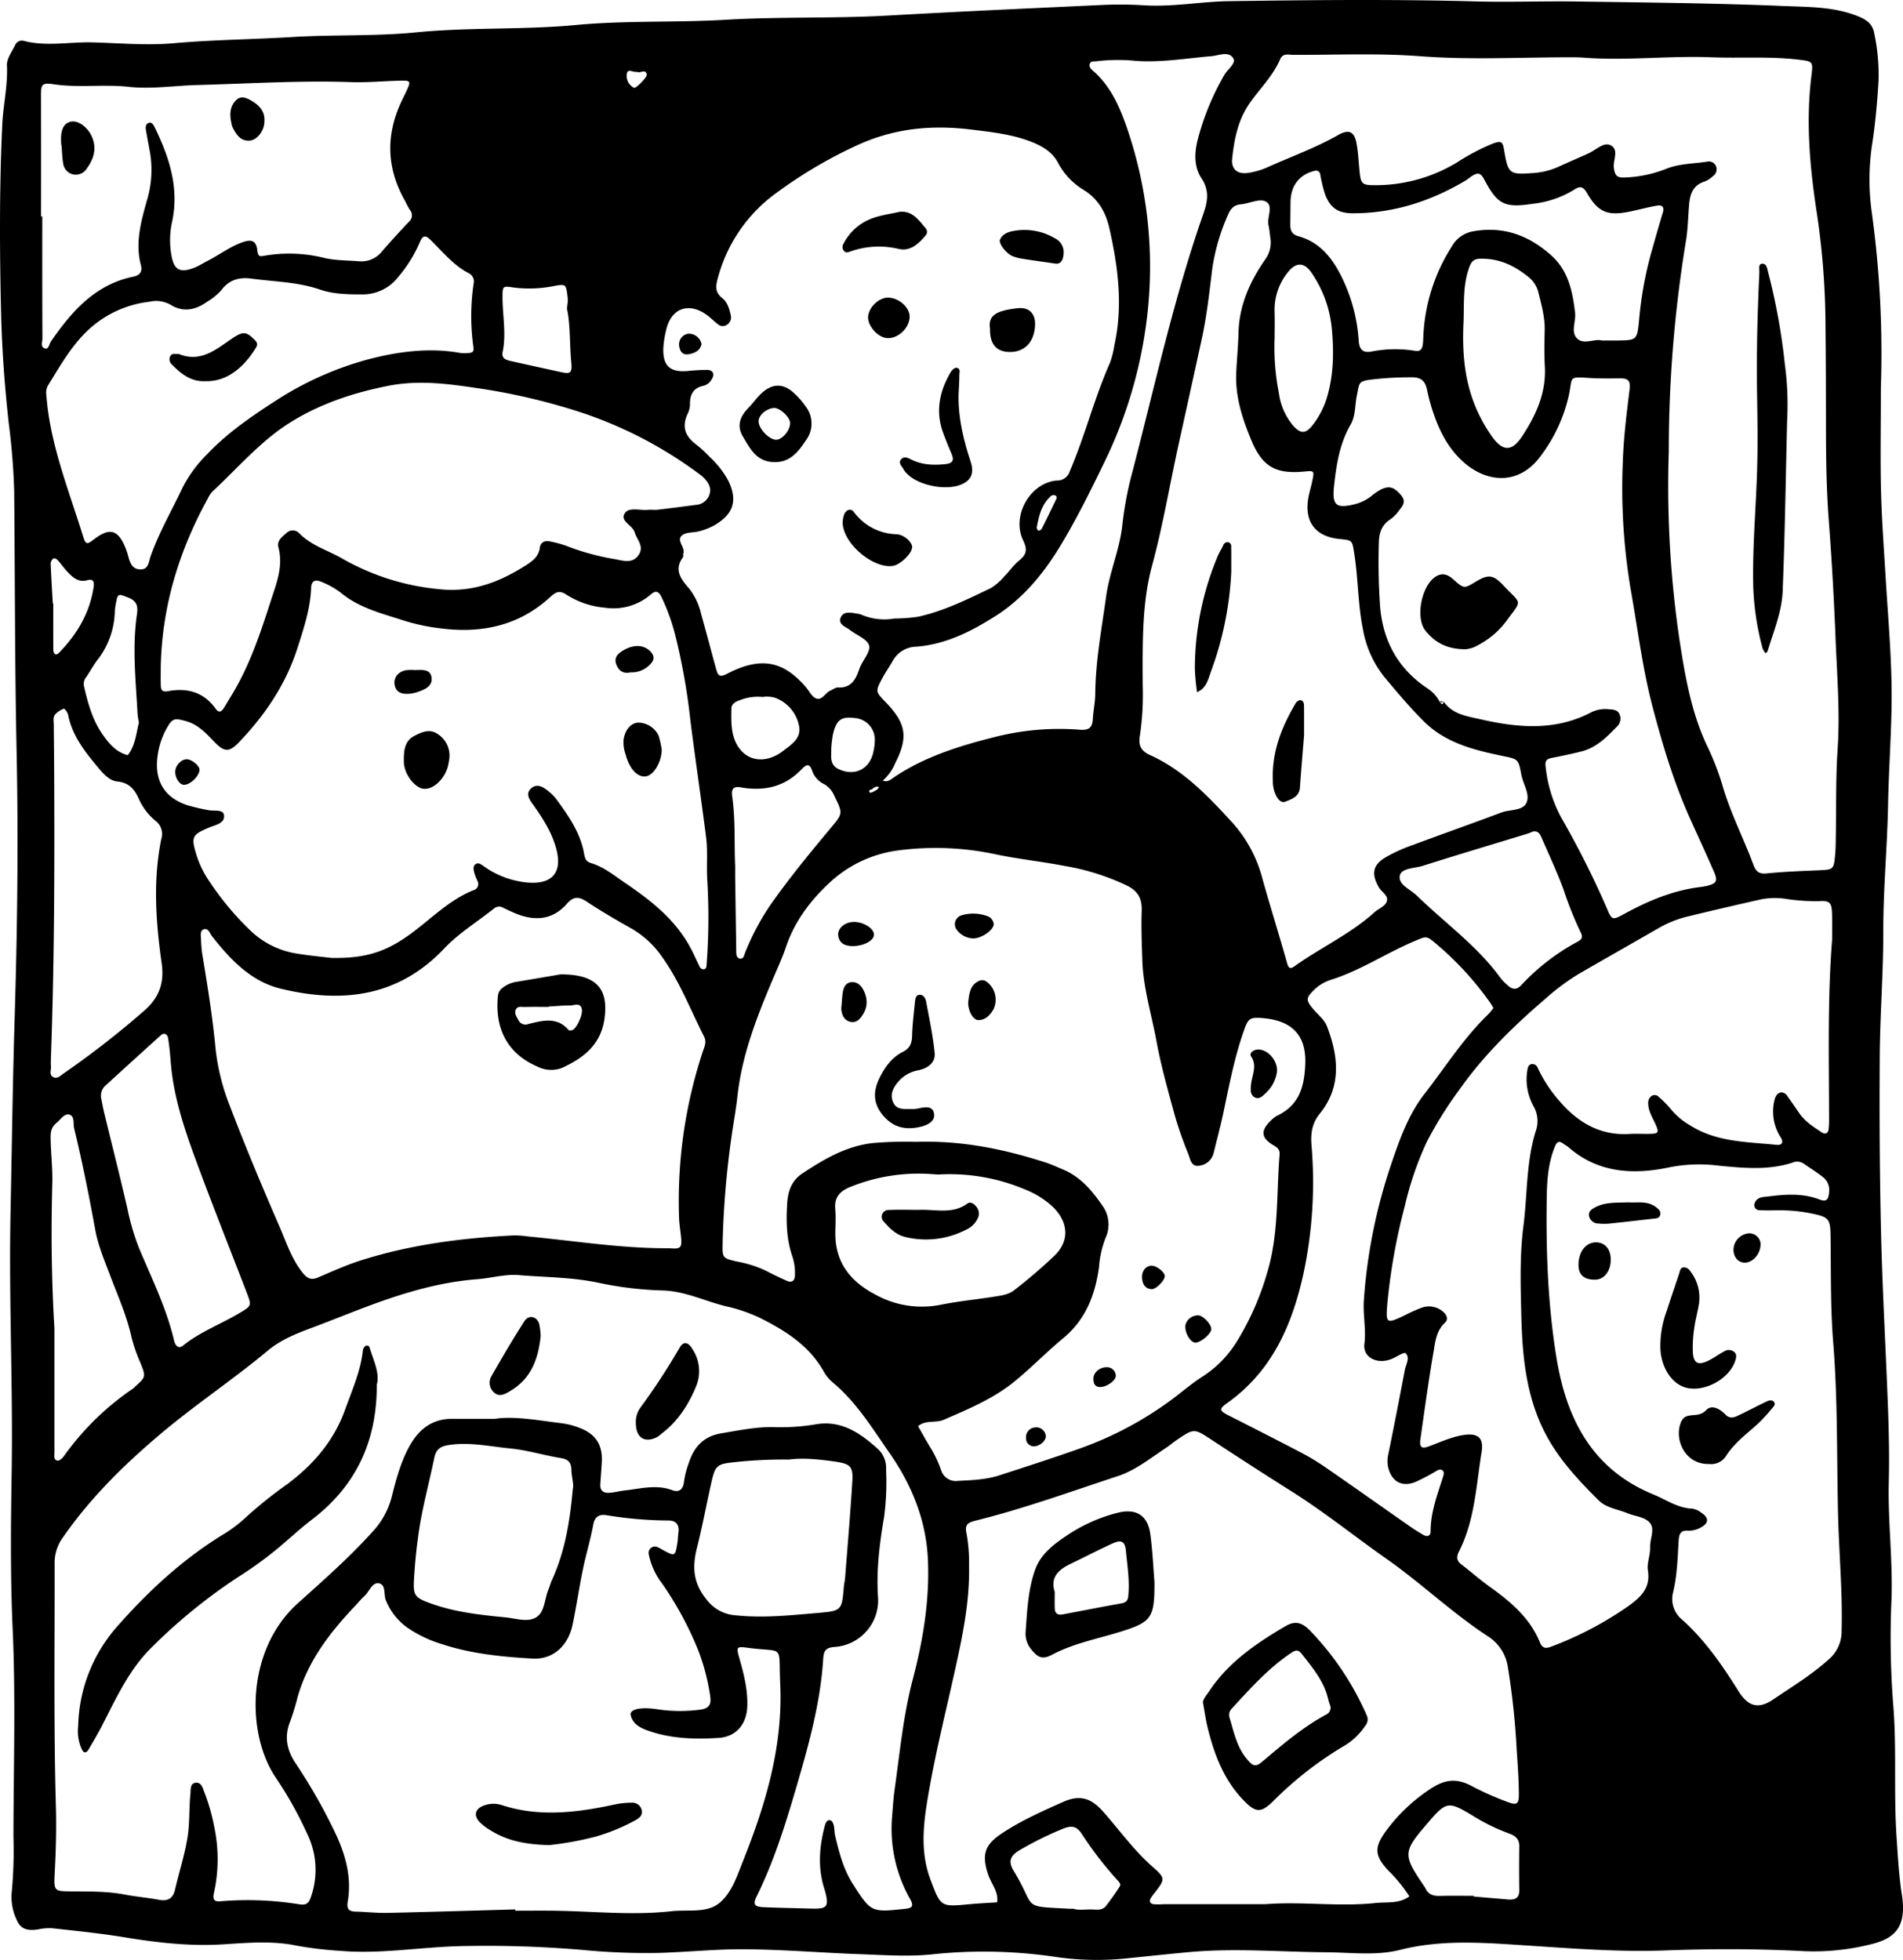 <svg xmlns="http://www.w3.org/2000/svg" viewBox="0 0 518.082 533.607"><title>faces-2</title><g id="Layer_2" data-name="Layer 2"><g id="Untitled_Artwork_15_Image" data-name="Untitled_Artwork 15 Image"><path d="M512.052,105.554c0,11.252-.169,19.791.049,28.321.2,7.8.79,15.587,1.256,23.377.682,11.395,1.754,22.779,1.621,34.2-.108,9.239-.79,18.471-.965,27.711-.217,11.417-1.313,22.789-1.294,34.227.019,11.412-.894,22.825-.969,34.24-.105,16.141-.028,32.291.364,48.427.388,15.958,1.32,31.9,1.9,47.856.236,6.527.361,13.07.2,19.6-.262,10.542,1.083,21.042.751,31.564a237.446,237.446,0,0,0,.392,28.252c1.079,12.288.15,24.594.978,36.864.354,5.247.639,10.524,1.448,15.71,1.533,9.818-2.945,12.221-9.343,13.659a63.569,63.569,0,0,1-17.272,1.661c-12.63-.671-25.248-.669-37.9-.2-12.673.466-25.361-.553-38.019-1.376-11.409-.742-22.738-1.653-34.082,1.22-6.512,1.649-13.347.706-20.048.657-12.489-.09-24.979-1.191-37.467-.04-5.95.548-11.892,1.193-17.837,1.789a78.154,78.154,0,0,1-19-.57,133.446,133.446,0,0,0-33.038-.619c-6.538.68-13.067.189-19.592-.043-11.034-.392-22.063-1.377-33.091-1.331-7.221.03-14.468.782-21.718.985a179.366,179.366,0,0,1-20.64-.8,308.784,308.784,0,0,0-33-1.054c-11.058.217-22.041,2.246-33.14,1.289a99.818,99.818,0,0,1-11.863-1.418c-6.658-1.388-13.419-.76-20.094-.346-9.127.567-18.039-.493-26.99-1.963-6.439-1.058-12.949-1.7-19.438-2.426a14.279,14.279,0,0,0-3.789.307c-3.106.5-4.927-.143-5.936-2.736a14.22,14.22,0,0,1-1.3-7.314,121.745,121.745,0,0,0,.469-15.212c.029-18.834.634-37.679-.21-56.5-.632-14.11-.508-28.215-.275-42.308.391-23.7-.791-47.39-.3-71.087.362-17.418.564-34.841,1.1-52.254.743-24.3,1.06-48.615.556-72.914-.493-23.736-.447-47.468-.665-71.2a184.083,184.083,0,0,0-1.467-18.408C1.294,105.438.547,95.5.305,85.539-.112,68.358-.182,51.176.611,34,.862,28.572,2.154,23.252,1.888,17.75,1.8,15.968,3.26,14.085,4.111,12.3a2,2,0,0,1,2.253-1.2c6.218,1.653,12.54.273,18.787.439,7.4.2,14.814.888,22.286.222,10.66-.951,21.395-1.017,32.085-1.676,11.239-.693,22.514-.159,33.74-1.273,14.467-1.435,29.066-.643,43.5-2,13.611-1.279,27.222-.619,40.8-1.427,14.69-.874,29.4-.311,44.085-1.141,19.2-1.084,38.41-1.963,57.619-2.85a105.153,105.153,0,0,1,11.976.036c7.849.536,15.574-1,23.37-1.114,22.331-.31,44.661-.547,67,.066,9.251.254,18.517-.112,27.774.026,18.691.279,37.392.434,56.064,1.225,6.77.287,13.707.124,20.345,2.776,2.6,1.038,4.015,2.24,4.464,4.679a54.288,54.288,0,0,1,1.157,12.985c-.343,5.781-.864,11.574-1.746,17.294a64.431,64.431,0,0,0-.02,18.94A280.468,280.468,0,0,1,512.052,105.554ZM239.389,214.316c-.784-.4-1.391.045-1.914.5-.286.249-1.28.181-.651.989.077.1.632-.1.917-.257.616-.33,1.334-.566,1.56-1.354l.877-1.765c1.444.764,2.435-.3,3.434-.961,8.286-5.518,17.644-8.405,27.138-10.793a71.334,71.334,0,0,1,23.238-2c2.251.183,3.383-.425,3.519-2.78s.653-4.685.673-7.03c.075-8.91,1.744-17.633,2.946-26.409.885-6.467,3.573-12.528,4.373-19.041a96.8,96.8,0,0,1,2.244-12.844c6.367-24.176,11.563-48.678,19.85-72.326,1.174-3.348,1.735-6.345-.515-9.741-2.04-3.078-1.933-6.891-.986-10.551a70.406,70.406,0,0,1,7.23-17.554c.881-1.529,3.232-3.159,2.441-4.5-1.236-2.094-3.978-.775-6.006-.6-6.794.575-13.53,1.756-20.406,1.285a48.911,48.911,0,0,0-10.837.094c-.671.1-1.549-.159-1.828.746-.246.794.318,1.382.85,1.837,4.841,4.15,7.264,9.788,9.274,15.566a116.346,116.346,0,0,1,5.666,49.705,122.871,122.871,0,0,1-12.2,42.1c-3.39,7.021-6.893,14.017-10.846,20.73-4.7,7.982-10.4,15.264-18.37,20.332-6.616,4.21-13.606,7.759-21.58,8.368a7.492,7.492,0,0,0-6.516,4.011c-.91,1.566-1.952,3.06-2.8,4.659-1.867,3.538-1.832,3.557.979,6.468,5.574,5.771,6.17,9.526,2.56,16.6a12.624,12.624,0,0,1-3.476,4.806Zm152.542-23.271c.375.408.746,1.241,1.137.011,2.437,3.447,6.3,3.929,9.975,4.769,10.262,2.344,20.432,3.253,30.224-1.934a8.768,8.768,0,0,1,4.772-.791c1.04.073,2.266.1,2.82,1.257a2.95,2.95,0,0,1-.692,3.5c-2.776,2.89-5.621,5.727-9.684,6.745-2.628.659-5.285,1.21-7.944,1.73-1.21.237-1.936.583-1.776,2.074a36.99,36.99,0,0,0,4.36,14.346,248.023,248.023,0,0,1,12.2,24.213c1.5,3.584,1.544,3.67,4.9,1.84,6.414-3.5,13.053-6.315,20.369-7.267a18.57,18.57,0,0,0,2.146-.354c2.586-.655,2.978-1.326,1.881-3.851-2.095-4.821-4.311-9.589-6.473-14.381-4.408-9.774-7.467-20-10.2-30.339-2.78-10.53-4.064-21.34-5.977-32.03a166.053,166.053,0,0,1-2.183-34.53c.21-6.73,1.04-13.382,1.861-20.036.276-2.242-.317-3.012-2.434-3-2.716.014-5.438.067-8.146-.089-6.148-.354-4.916-.494-5.9,4.421a42.738,42.738,0,0,1-7.631,16.664c-5.984,8.315-14.837,7.434-21.191,1.721-4.337-3.9-6.735-8.939-8.47-14.359a53.018,53.018,0,0,1-1.371-5.266c-.467-2.231-1.485-3.378-4.03-3.384a91.236,91.236,0,0,0-10.846.581c-3.988.467-3.5.913-4.232,4.368-.561,2.645-.292,5.49-1.7,7.927-2.989,5.168-3.877,10.875-4.509,16.674-.576,5.278.51,6.267,5.609,5.006a11.859,11.859,0,0,0,4.388-2.1,17.706,17.706,0,0,1,2.672-1.862c2.391-1.194,3.736-.669,5.595,1.535,1.533,1.816.274,3.017-.678,4.279a9.528,9.528,0,0,1-2.29,2.287c-2.419,1.569-3.067,3.822-3.1,6.531a173.906,173.906,0,0,0,.359,17.4c.843,9.423,5.046,16.892,12.964,22.121A9.774,9.774,0,0,1,391.931,191.045ZM134.693,386.292c5.317-.821,11.774.409,18.247,1.2a20.48,20.48,0,0,1,5.226,1.414c4.216,1.73,5.94,4.683,5.665,9.312-.119,1.99-.287,3.977-.409,5.967-.1,1.665.919,2.33,2.364,2.25s2.858-.492,4.3-.648c4.295-.466,8.553-1.7,12.915-.078,1.866.7,3-.176,3.221-2.386a24.863,24.863,0,0,1,1.373-5.225c1.409-4.271,4.057-7.082,8.755-7.861,4.657-.773,9.266-1.745,14.026-1.7a57.727,57.727,0,0,0,11.4-.7c7.218-1.376,12.484,2.356,17.407,6.825a7.037,7.037,0,0,1,2.046,5.439,72.752,72.752,0,0,1-.551,13.015c-1.227,7.16-2.133,14.376-1.643,21.654a12.718,12.718,0,0,1-11.855,13.628c-2.433.178-2.932,1.109-3.071,3.3-.775,12.208-4.093,23.913-7.513,35.563-2.909,9.908-6.012,19.767-10.62,29.072-1.072,2.166-.586,2.81,1.986,2.918,3.809.161,7.623.234,11.435.34,5.577.154,6.776.332,4.912-5.739-1.623-5.288-1.272-10.761.076-16.126.213-.848.492-2.114,1.338-2.163.942-.055,1.255,1.12,1.379,2.049.1.719.089,1.46.255,2.161,1.088,4.593,2.249,9.142,4.852,13.2,4.885,7.622,5,7.7,13.961,6.743,1.749-.186,2.839-.423,1.678-2.554a38.822,38.822,0,0,1-4.994-22.457c.215-2.475.348-5.058.7-7.5,1.423-10.007,2.336-20.064,4.933-29.935,2.8-10.657,4.629-21.584,4.127-32.744-.481-10.677-4.433-20.283-10.344-28.779-4.716-6.778-9.1-14.013-15.631-19.43a10.684,10.684,0,0,1-2.4-2.946c-4.031-7.16-10.586-11.193-17.664-14.721a45.145,45.145,0,0,0-9.267-3.086c-5.577-1.41-10.8-4-16.758-4.22a96.573,96.573,0,0,1-17.221-2.017c-7.308-1.618-14.716-1.546-22.07-2.171-3.721-.316-7.548.832-11.342,1.122-10.764.822-20.924,3.993-30.929,7.787-4.9,1.859-9.757,3.833-14.67,5.66-4.085,1.519-8.043,3.178-11.453,6.027C63.442,375.61,53.2,382.391,43.8,390.324c-10.056,8.482-19.256,17.544-26.748,28.36a11.625,11.625,0,0,0-2.186,7.045c.037,22.112-.274,44.228.351,66.335.169,6-.011,11.963-.328,17.943-.258,4.866-.152,4.9,4.542,4.935,4.9.035,9.8-.045,14.649.887,3.026.581,6.115.827,9.142,1.4,2.415.459,3.866-.31,4.42-2.715,1.092-4.741,2.607-9.37,3.394-14.2.646-3.963.4-7.945.8-11.9.122-1.194-.159-2.9,1.5-3.055,1.528-.138,1.885,1.536,2.33,2.663a54.279,54.279,0,0,1,2.77,9.926,42.178,42.178,0,0,1-.17,17.3c-.315,1.4-.345,2.6,1.687,2.394a88.519,88.519,0,0,1,21.7.846c1.973.288,2.549-.616,3.04-2.165a22.28,22.28,0,0,0-.984-16.888,104.934,104.934,0,0,0-8.455-15.2c-8.348-12.04-8.321-35.024,5.868-47.772,6.861-6.164,13.823-12.28,20.061-19.181a21.831,21.831,0,0,0,5.434-9.654c1.238-4.9,2.524-9.837,5.082-14.281,2.523-4.384,6.127-7.081,11.4-7.061C126.541,386.3,129.988,386.292,134.693,386.292Zm114.572-75.414c12.651-.41,23.97,1.982,35.1,5.515,1.723.547,3.374,1.324,5.047,2.02,4.742,1.972,7.9,5.762,10.692,9.8a8.735,8.735,0,0,1,.87,8.839,27.138,27.138,0,0,0-1.774,7.895c-1.023,7.568-3.622,14.332-9.778,19.419-4.6,3.8-8.76,8.143-13.4,11.89-5.678,4.586-12.4,7.383-19.054,10.273-2.282.992-5-.022-7.026,1.768,1.259,2.186,2.453,4.412,3.8,6.544a32.29,32.29,0,0,1,2.473,5.438,4.186,4.186,0,0,0,4.632,2.893c3.822-.184,7.623-.321,11.283-1.515,7.076-2.307,14.171-4.566,21.182-7.058a95.935,95.935,0,0,0,26.3-14.017c2.6-1.981,5.1-4.11,7.852-5.852a30.208,30.208,0,0,0,9.389-9.7,75.532,75.532,0,0,0,8.073-18.345c3.257-10.579,2.549-21.494,3.429-32.278.126-1.538-.607-1.959-1.851-2.714-3.224-1.956-3.27-3.944-.616-6.5a6.909,6.909,0,0,1,1.682-1.365c6.058-2.866,7.541-7.765,7.783-14.2.346-9.232-5.322-11.949-11.752-12.454-3.415-.268-3.811.158-5,3.549-2.53,7.193-3.939,14.661-5.512,22.093-.788,3.723-1.782,7.4-2.68,11.1a4.564,4.564,0,0,1-3.834,3.443c-2.263.44-2.5-1.7-3.05-3.127a108.3,108.3,0,0,1-3.605-10.222c-1.865-6.824-3.807-13.657-5.087-20.6-1.343-7.287-3.584-14.387-3.838-21.937-.152-4.513-.326-9.015-.176-13.526.105-3.141-.842-5.235-3.971-6.819a63.89,63.89,0,0,0-17.032-5.375c-6.2-1.2-12.515-1.849-18.695-3.143a77.8,77.8,0,0,0-26.925-1.028,33.6,33.6,0,0,0-17.579,8.04c-5.441,4.861-10.169,10.844-12.615,18.128-.922,2.745-2.134,5.4-3.272,8.066-4.488,10.525-8.706,21.123-9.967,32.642-.394,3.6-1.074,7.158-1.573,10.743a245.212,245.212,0,0,0-2.455,29.249c-.075,4.015-.086,4.077,3.872,5.01a31.769,31.769,0,0,1,7.766,2.433c1.923,1.013,3.888,1.956,5.875,2.838,1.322.586,2.1-.031,2.165-1.409a14.284,14.284,0,0,0-.738-5.356c-1.606-4.723-1.676-9.614-1.355-14.537.212-3.25,1.277-6.063,4.08-7.92,5.914-3.919,11.969-7.489,19.256-8.306A102.261,102.261,0,0,1,249.265,310.878ZM243.491,168.4A45.218,45.218,0,0,0,250,167.9c6.964-1.535,13.326-4.709,19.7-7.759a14.9,14.9,0,0,0,3.675-3.17c1.409-1.41,2.559-3.11,4.085-4.363,2.006-1.646,2.3-2.969,1.077-5.509-3.208-6.656,1.9-15.666,9.173-16.272a3.538,3.538,0,0,0,3.53-2.52c4.163-9.666,6.68-19.941,10.96-29.568a24.992,24.992,0,0,0,1.185-4.744c2.376-10.693,1.021-21.249-1.334-31.729-.975-4.341-2.984-8.084-7.029-10.554a18.906,18.906,0,0,1-7-7.438c-1.377-2.607-3.81-4.238-6.608-5.408-5.449-2.278-11.217-2.879-16.971-3.588-10.6-1.306-20.745-.415-30.767,4.124a124.514,124.514,0,0,0-21.978,12.884,41.845,41.845,0,0,0-16.34,23.7c-.6,2.258-.571,3.712,1.3,5.2,1.457,1.16,1.924,3.015,2.318,4.787A2.32,2.32,0,0,1,198,88.345a1.954,1.954,0,0,1-2.508-.039c-1.024-.742-1.9-1.692-2.916-2.446-5.038-3.739-9.906-1.978-11.239,4.074a27.219,27.219,0,0,0-.749,4.819c-.173,4.836,1.795,6.647,6.554,6.264a51.9,51.9,0,0,1,5.423-.311c1.608.04,2.066,1.28,1.149,2.616A3.523,3.523,0,0,1,191.654,105c-2.807.552-3.839,2.3-3.808,5.012a6.163,6.163,0,0,1-.628,2.631c-1.689,3.53-.668,6.189,2.358,8.415a31.694,31.694,0,0,1,3.606,3.314,25.4,25.4,0,0,1,5.035,6.391c3.2,6.431.445,9.809-3.789,12.286a17.374,17.374,0,0,1-4.042,1.575c-1.551.44-3.529.2-4.661,1.1-1.766,1.392.868,3.194.308,4.936-.108.336.071.819-.111,1.068-2.533,3.472-.524,5.948,1.694,8.508a17.365,17.365,0,0,1,3.238,6.852c1.431,5.055,2.741,10.144,4.153,15.2.436,1.565.872,2.243,2.929,1.164,10.116-5.309,15.936-2.661,21.365,3.509.957,1.087,1.676,2.72,2.863,3.186,1.674.656,2.523-1.574,3.958-2.164.671-.275,1.347-.841,2-.81,3.645.17,4.853-2.179,5.853-5.1.753-2.2,3.043-4.489,2.638-6.286-.388-1.721-3.381-2.84-5.2-4.257-1.214-.943-3.481-1.556-2.464-3.575.807-1.6,2.813-1.164,4.423-.875a4.2,4.2,0,0,1,1.059.243A15.958,15.958,0,0,0,243.491,168.4ZM344.529,518.428c9.974-.778,19.948.749,29.905-.315,3.1-.331,6.474.279,9.257-1.82a40.67,40.67,0,0,0-5.781-7.074c-3.7-3.974-3.8-6.242-.707-10.548a46.788,46.788,0,0,1,12.044-11.513c4.059-2.758,7.365-3.123,11.5-.849a79.781,79.781,0,0,0,9.434,4.2c2.77,1.085,3.344.741,3.32-2.11-.033-3.974-.31-7.95-.588-11.917a207.2,207.2,0,0,0-2.407-22.634,12,12,0,0,0-5.425-8.349c-9.729-6.341-18.118-14.433-27.61-21.094-8.6-6.031-16.805-12.656-25.669-18.253q-11.028-6.964-21.919-14.132c-4.778-3.138-4.76-3.183-9.454-.017-1.052.71-2.016,1.55-3.075,2.248-4.223,2.779-8.152,6.026-13.08,7.649-12.883,4.244-25.647,8.876-38.827,12.142-2.429.6-2.767,1.417-2.27,3.7a44.947,44.947,0,0,1,.641,8.633c.2,9.7-1.787,19.117-3.85,28.45-2.422,10.955-5.147,21.841-7.082,32.9-1.412,8.07-2.579,16.1.468,24.119,2.783,7.324,2.691,7.34,10.527,6.6,2.52-.239,5.052-.351,7.579-.521.428-2.9-1.594-5.037-2.431-7.538-1.768-5.281-1.058-8.038,3.574-11.131,5.286-3.531,11.06-6.107,16.872-8.685,4.707-2.088,7.752-.863,10.894,2.705,4.425,5.023,8.327,10.5,13.411,14.97,3.618,3.18,3.436,3.385.359,7.366a8.643,8.643,0,0,0-.935,1.324c-.45.886.1,1.4.866,1.509a20.386,20.386,0,0,0,2.718-.01Q330.66,518.426,344.529,518.428ZM454.317,122.914a286.515,286.515,0,0,0,2.931,51.4c1.524,9.848,3.194,19.669,7.532,28.814a71.066,71.066,0,0,1,4.123,10.628c2.174,7.521,5.762,14.462,8.482,21.753.665,1.783,1.521,2.5,3.6,2.285,4.69-.48,9.415-.644,14.13-.852,4.035-.179,4.114-.167,4.5-4.312.15-1.622.147-3.26.176-4.892.145-7.937-.042-15.9.493-23.806.683-10.091-.169-20.116-.564-30.159q-.639-16.255-1.875-32.485c-.616-8.286-.728-16.569-.734-24.865-.007-9.132-.025-18.264-.126-27.395a211.718,211.718,0,0,0-2.241-30.235c-1.987-12.755-3.191-25.469-1.571-38.346.456-3.627.268-3.731-3.076-4.154-8.071-1.019-16.191-.391-24.286-.7-11.527-.444-23.066.981-34.612.109-1.977-.149-3.971-.105-5.957-.1-12.85.07-25.714.688-38.546-.291-11.506-.877-23.006-.34-34.51-.377-1.432-.005-2.923-.563-3.706,1.26-1.968,4.579-5.594,8.018-8.365,12.046-3.1,4.51-4.087,9.652-4.662,14.875-.326,2.962,1.413,4.4,4.358,3.955a20.047,20.047,0,0,0,5.207-1.512c6.432-2.9,13.106-5.275,19.267-8.785,2.882-1.643,4.392-1.018,5,2.15.474,2.476.571,5.024.828,7.542.369,3.624.58,3.952,4.335,3.955A42.893,42.893,0,0,0,396.7,44.2a59.139,59.139,0,0,1,9.607-5.067c2.407-.885,2.794-.653,3.192,1.765,1.046,6.346,1.434,6.69,7.559,6.236a19.98,19.98,0,0,0,6.868-1.573c2.809-1.274,5.635-2.509,8.453-3.761,1.96-.87,4.054-3.03,5.831-2.357,2.793,1.058.84,4.169,1.169,6.348.265,1.757.688,2.587,2.616,2.541a33.5,33.5,0,0,0,11.666-2.387c3.616-1.44,7.447-1.35,11.179-1.945a2.1,2.1,0,0,1,2.289,1.134A2.274,2.274,0,0,1,466.294,48a7.011,7.011,0,0,1-2.276,1.443c-3.093.994-3.911,3.35-4.16,6.243-.28,3.246-.327,6.5-.837,9.743A353.057,353.057,0,0,0,454.317,122.914ZM90.206,260.8c9.527.188,15.1-1.78,21.691-6.624,5.534-4.068,10.389-9.135,16.917-11.776a1.751,1.751,0,0,0,1.168-2.558,17.434,17.434,0,0,1-.8-2.013c-.223-.866-.54-1.943.268-2.544.852-.634,1.7.2,2.4.661a24.143,24.143,0,0,0,12.14,4.362c6.375.4,9.1-2.792,7.489-9.045-1.1-4.278-3.4-8-5.909-11.571-1.177-1.671-2.877-3.537-.816-5.182,1.841-1.468,3.751.216,5.284,1.521a11.815,11.815,0,0,1,1.775,2.049c3.226,4.4,6.265,8.908,7.224,14.44.2,1.137.5,2.061,1.767,2.429,3.565,1.038,6.406,3.422,9.383,5.438,7.211,4.886,14.039,10.254,18.116,18.284.738,1.453,1.406,2.941,2.12,4.4a1.176,1.176,0,0,0,1.252.81c.641-.121.653-.763.687-1.26a168.356,168.356,0,0,0,.2-22.77c-.269-4,.169-7.992-.336-11.941-1.355-10.583-2.923-21.14-4.269-31.725a171.58,171.58,0,0,0-4.186-23.5,55.129,55.129,0,0,0-3.718-10.2c-.686-1.378-1.446-1.886-2.858-.655a15.534,15.534,0,0,1-12.657,3.6,22.967,22.967,0,0,1-10.217-3.454c-1.887-1.292-2.912-.915-4.5.548-8.406,7.768-18.548,9.975-29.621,8.585a54.257,54.257,0,0,1-10.09-2.1c-5.992-1.962-12.237-3.409-17.3-7.612a22.415,22.415,0,0,0-5.191-2.935c-1.481-.666-2.827-.658-2.917,1.639-.222,5.689-2.021,11.033-3.74,16.392-3.172,9.889-8.835,18.225-15.954,25.647-2.617,2.729-3.967,2.616-6.586-.09-2.253-2.328-4.424-4.769-7.757-5.7-3.2-.9-3.743-.807-5.282,1.937a21.058,21.058,0,0,0-2.616,8.8c-.44,6,2.4,10.168,8.077,12.088a53.9,53.9,0,0,0,5.817,1.381c1.536.334,4.1-.3,4.321,1.352.312,2.32-2.439,2.7-4.153,3.435-4.4,1.882-4.853,2.485-3.443,7.082a26.36,26.36,0,0,0,2.886,6.419,79.089,79.089,0,0,0,11.687,14.3,23.4,23.4,0,0,0,12.405,6.4C84.113,260.188,87.917,260.515,90.206,260.8Zm92.021,79.04c3.109.282,3.481-.1,3.169-3.138-.186-1.8-.492-3.6-.535-5.408a129.661,129.661,0,0,1,6.458-44.957c.47-1.393,1.124-2.622.351-4.137-3.7-7.263-6.6-14.94-11.4-21.64a25.816,25.816,0,0,0-8.281-7.712c-4.1-2.325-8.2-4.669-12.116-7.284-2.186-1.461-3.672-1.647-5.523.483-3.669,4.221-8.308,4.791-13.372,2.887-1.354-.509-2.656-1.157-3.967-1.774a2.143,2.143,0,0,0-2.5.176c-4.536,3.614-9.609,6.712-13.553,10.88-12.595,13.308-27.931,14.97-44.5,10.972-8.078-1.949-13.7-7.888-18.719-14.265-.622-.791-1.013-2.335-2.268-1.9-1.134.4-.741,1.889-.733,2.881a31.668,31.668,0,0,0,.5,4.868c1.359,8.226,2.668,16.451,3.447,24.767a60.093,60.093,0,0,0,3.97,15.765c4.2,11.006,8.749,21.861,13.445,32.657,1.871,4.3,3.288,8.832,6.321,12.593,1.217,1.509,2.294,2.045,4.141,1.257,3.834-1.637,7.652-3.375,11.614-4.636,13.579-4.323,27.6-6.136,41.782-6.827a27.119,27.119,0,0,1,3.792.286C156.559,337.836,169.3,339.945,182.227,339.839Zm316.556-84.025c0-2.178.028-4.356-.006-6.533-.053-3.406-.474-4.148-3.525-3.939a52.814,52.814,0,0,1-9.188-.64,20.132,20.132,0,0,0-6.51.129q-9.742,2.187-19.45,4.536a30.275,30.275,0,0,0-8.122,3.073c-7.375,4.246-14.779,8.441-22.148,12.7a61.375,61.375,0,0,0-9.14,6.807c-8.681,7.446-16.779,15.344-23.419,24.771a106.063,106.063,0,0,0-8.885,14.258,89.1,89.1,0,0,0-5.96,17.453,163.448,163.448,0,0,0-4.708,26.193c-.514,5.861-.33,5.872,4.783,3.444a40.786,40.786,0,0,1,4.46-2,5.812,5.812,0,0,1,5.684.875c1.077.85,1.869,2.123.682,3.233-2.358,2.206-2.593,5.188-3.072,7.965-1.354,7.849-2.426,15.747-3.552,23.633-.317,2.226.276,2.763,2.29,2.017,3.061-1.132,6.041-2.538,9.28-3.068,4.023-.659,5.733.644,5.082,4.646-1.477,9.076-1.841,18.448-6.087,26.888-.788,1.567-.825,2.606.621,3.706,2.6,1.977,5.041,4.165,7.7,6.061,5.674,4.054,10.912,8.456,13.645,15.141.582,1.424,1.426,1.792,2.983,1.177a94.406,94.406,0,0,0,21.108-11.082c3.463-2.511,6.032-4.936,5.305-9.638-.324-2.1.681-4.186.6-6.419-.077-2.088,1.256-4.6.13-6.317-1.252-1.913-4.117-1.978-6.266-2.883-2.66-1.121-5.765-1.416-7.894-3.535-5.784-5.761-11.311-11.658-14.994-19.175-4.864-9.929-5.774-20.567-6.042-31.223-.2-8.063-.461-16.191.575-24.269,1.1-8.589.727-17.38,3.333-25.755a8.177,8.177,0,0,0-.465-6.665,15.119,15.119,0,0,1-1.8-9.989c.136-.7.243-1.5,1.115-1.663a1.554,1.554,0,0,1,1.72,1.021,37.591,37.591,0,0,0,5.956,9.069c4.953,5.773,10.989,9.373,18.927,8.91,1.808-.106,3.628,0,5.442-.028,2.624-.043,2.8-.3,1.621-2.866-.832-1.811-1.929-3.516-1.876-5.611a2.164,2.164,0,0,1,.944-1.847,1.511,1.511,0,0,1,1.975.309,27.836,27.836,0,0,1,3.424,3.5,18.386,18.386,0,0,0,4.968,4.138c7.24,4.663,15.53,4.536,23.609,5.372,1.422.148,2-.572,1.183-1.979a12.986,12.986,0,0,1-1.671-10.422c.241-.843.743-1.775,1.768-1.872a2.051,2.051,0,0,1,1.75,1.086c1.036,1.484,2.1,2.952,3.1,4.46,1.555,2.342,3.879,3.787,6.141,5.289.874.58,1.749.485,1.913-.8a21.372,21.372,0,0,0,.13-2.715C497.935,288.422,497.5,272.105,498.783,255.814ZM140.305,519.852l0,.352c3.629,0,7.259-.046,10.887.008,10.521.158,21.044,1.306,31.558.135,4.29-.477,9.334.5,12.673-1.922,3.7-2.676,5.257-7.732,7-12.1,6.124-15.386,10.761-31.024,9.987-47.962-.506-11.1,1.381-8.339-9.122-9.783-2.715-.373-2.844-.069-2.095,2.545,1.25,4.368,2.4,8.748,2.261,13.348-.146,4.885-2.979,8.385-7.862,8.688-6.123.38-12.32.246-18.237-1.674-2.32-.753-4.988-1.706-5.651-4.5-.378-1.593,2.585-2.324,7.119-1.645a41.209,41.209,0,0,0,11.939.1c2.435-.342,2.909-1.616,2.576-3.69a57.35,57.35,0,0,0-3.31-12.592,92.057,92.057,0,0,0-9.852-18.144,18.9,18.9,0,0,1-3.553-7.879,1.71,1.71,0,0,1,2.389-1.918,10.272,10.272,0,0,1,1.433.768c3.376,1.793,3.387,1.794,3.991-2.079.139-.895.146-1.811.268-2.71.277-2.039-.655-3.209-2.642-3.229a106.142,106.142,0,0,1-16.774-1.417c-2.014-.343-3.333.187-3.779,2.581-.764,4.094-1.987,8.1-2.828,12.183-1.023,4.97-1.757,10-2.787,14.968-1.233,5.942-5.459,9.6-10.967,9.278-8.319-.488-16.611-1.3-24.6-3.929a33.786,33.786,0,0,1-9.3-4.415,16.741,16.741,0,0,1-5.987-7.567c-.63-1.574.107-4.236-1.9-4.577-1.848-.314-2.584,2.233-3.894,3.426-.938.853-1.738,1.855-2.613,2.777-6.8,7.159-12.731,14.86-15.55,24.538a68.8,68.8,0,0,1-2.049,6.753c-1.661,4.081-1.038,7.7,1.33,11.336a149.926,149.926,0,0,1,11.255,19.87c2.611,5.758,4.113,11.6,3.057,17.9-.311,1.858.109,2.73,2.084,2.774,2.9.064,5.809.41,8.707.347C117.081,520.542,128.692,520.176,140.305,519.852ZM311.1,186.5a76.7,76.7,0,0,1-.8,14.009c-.4,2.585.464,4.011,2.81,5.072,9.162,4.146,15.9,11.3,22.534,18.538a36.561,36.561,0,0,1,8.075,15.217c2.152,7.668,4.544,15.269,6.7,22.935.478,1.7,1.1,1.447,2.156.693,7.079-5.041,15.1-8.692,21.606-14.581,1.066-.965,2.737-1.569,3.277-2.735.8-1.735-1.291-2.707-2.057-4.044-2.113-3.689-1.707-6.1,1.874-8.219a43.1,43.1,0,0,1,6.9-3.16c8.146-3.042,16.351-5.924,24.488-8.987,2.338-.879,5.769-.434,6.853-2.561,1.185-2.323-.87-5.167-1.353-7.818-.789-4.332-.944-4.184-5.273-5.081-7.677-1.591-15.319-3.529-21.118-9.244-3.865-3.809-7.359-8.008-10.856-12.169a28.837,28.837,0,0,1-5.907-13.277c-1.353-6.778-1.249-13.706-2.339-20.507-.557-3.474-.468-3.489-3.967-3.828-6.572-.638-9.673-4.694-8.512-11.206.286-1.6.791-3.164,1.105-4.761.523-2.659.493-2.665-2.293-2.4-7.684.723-11.337-1.323-14.311-8.467-2.436-5.852-4.412-11.806-4.136-18.36.153-3.619.531-7.228.611-10.823.17-7.611,3.133-14.129,7.3-20.123a7.832,7.832,0,0,0,1.351-6.059c-.141-1.078-.23-2.169-.468-3.227-.5-2.219,1.5-5.366-.8-6.488-1.715-.839-4.474.588-6.787.8-1.939.175-2.814,1.3-3.482,2.921a55.87,55.87,0,0,0-4.243,14.556c-.786,6.471-1.508,12.984-2.9,19.338q-3.134,14.333-6.3,28.659c-2.411,10.948-4.244,22.017-7.19,32.859C310.971,163.853,311.04,174.065,311.1,186.5ZM484.809,329.516c-1.989,0-3.982.075-5.965-.039a1.393,1.393,0,0,1-1.252-1.507,2.312,2.312,0,0,1,.762-1.382c.864-.767,2.012-.7,3.09-.839,4.713-.613,9.406-.921,13.967.843,2.143.829,2.388-.412,2.559-2.087a4.491,4.491,0,0,0-1.942-4.229c-1.573-1.218-3.265-2.282-4.908-3.41a3.154,3.154,0,0,0-3.047-.359c-6.538,2.172-13.34,1.5-19.93.883a41.836,41.836,0,0,0-13.409.371c-9.726,2.107-19.53,1.756-27.71-5.414-.406-.356-.908-.6-1.348-.92-1.089-.791-1.721-.806-2.339.689-1.841,4.452-2.173,9.146-2.247,13.824-.23,14.677.3,29.351,2.675,43.844,2.711,16.527,9.695,30.256,26.346,37.083,3.494,1.432,6.619,3.732,10.606,3.875a5.434,5.434,0,0,1,2.454,1.1c2.117,1.372,2.067,2.852-.071,4a6.8,6.8,0,0,1-3.651.9c-1.942-.109-2.338.966-2.444,2.712-.283,4.692-.4,9.414-1.508,14.023a7.235,7.235,0,0,0,2.357,7.406c6.314,5.63,11.018,12.47,15.459,19.57,2.66,4.253,5.464,4.94,9.507,2.192,5.084-3.456,10.359-6.641,14.976-10.8a10.036,10.036,0,0,0,3.575-7.965c.283-10.647-.731-21.249-.978-31.87-.36-15.526-.062-31.08-1.318-46.6-.786-9.711-.571-19.5-.725-29.262-.067-4.24-.587-4.813-4.9-5.71A42.067,42.067,0,0,0,484.809,329.516ZM43.759,181.737c0,1.633-.042,3.267.014,4.9.041,1.227.386,1.838,1.972,1.54,5.207-.977,9.716.236,12.962,4.779.989,1.384,1.743.636,2.377-.409.659-1.085,1.3-2.178,1.966-3.261,4.867-7.968,7.79-16.747,10.627-25.557,1.536-4.77,3.5-9.47,2.13-14.7-.5-1.892,1.094-2.943,2.3-4.016a2.4,2.4,0,0,1,3.455.273c3.306,3.322,7.772,4.554,11.66,6.817a65.364,65.364,0,0,0,26.171,8.292c8.953,1,16.4-1.811,23.587-6.367,1.825-1.157,3.644-2.362,3.983-4.866.2-1.508,1.341-2.091,2.824-1.735a29.733,29.733,0,0,1,4.692,1.3,65.432,65.432,0,0,0,13.1,3.535c2.266.446,4.8,1.256,6.391-1.337,1.392-2.27-.584-4-1.177-5.988-.6-2.02-4.22-3.063-2.619-5.3,1.152-1.609,4.077-.622,6.206-.827.9-.087,1.825.063,2.721-.041,3.423-.4,6.841-.843,10.258-1.3a4.171,4.171,0,0,0,3.748-2.731c.7-2-.333-3.491-1.667-4.823a11.046,11.046,0,0,0-1.277-1.015,114.1,114.1,0,0,0-30.632-16.162,169.384,169.384,0,0,0-30.039-7.127c-7.842-1.168-15.7-2.156-23.726-.579-9.539,1.875-18.592,4.875-26.81,10.022-8.064,5.049-14.2,12.373-21.121,18.765a6.958,6.958,0,0,0-1.2,1.8C48.706,149.976,44.057,165.247,43.759,181.737ZM11.161,58.926h.351c0,11.072-.021,22.143.038,33.214,0,.938-.66,2.449.784,2.741.971.2,1.058-1.24,1.546-1.944,5.675-8.181,12.035-15.5,22.459-17.618,1.8-.365,2.473-1.43,2.021-3.132-1.614-6.072.046-11.878,1.636-17.6a28.683,28.683,0,0,0,.888-12.808c-.371-2.137-.8-4.264-1.16-6.4-.117-.707-.081-1.549.658-1.872.817-.358,1.3.273,1.638.965,4.074,8.283,6.876,16.779,4.773,26.207a23.138,23.138,0,0,0-.148,8.668c.667,4.2,2.358,5.093,6.4,3.482,1.171-.467,2.241-1.186,3.374-1.757,3.214-1.622,6.089-3.872,9.522-5.092,2.532-.9,3.812-.5,4.125,2.216.193,1.666.6,1.652,1.811,1.454a39.533,39.533,0,0,1,16.166.516c3.13.778,6.474.714,9.727.967A7.115,7.115,0,0,0,104,68.44c2.371-2.737,4.818-5.41,7.307-8.039a2.286,2.286,0,0,0,.222-3.34,26.7,26.7,0,0,1-1.275-2.4c-4.92-8.645-5.283-17.493-1.194-26.54.449-.992.955-1.958,1.417-2.944,1.5-3.2,1.453-3.3-1.879-3.208-4.35.115-8.709.538-13.048.386-13.931-.487-27.821.426-41.729.787-6.3.164-12.581,1.184-18.906.49-6.67-.733-13.4.3-20.077-.658-3.469-.5-3.69-.135-3.684,3.281Q11.183,42.592,11.161,58.926ZM406.578,274.449c-.327-.539-.578-1.014-.885-1.447a85.305,85.305,0,0,0-14.622-15.967c-2.808-2.364-2.67-2.2-6-.793-7.673,3.235-14.648,7.958-22.644,10.488a11.476,11.476,0,0,0-4.641,2.744c-2.169,2.115-2.325,2.713-.505,4.986,1.352,1.689,3.229,2.977,4.03,5.085,3.118,8.208,3.923,16.328-2.008,23.668-2.166,2.681-2.494,5.412-2.252,8.59a119.468,119.468,0,0,1-2,34.055c-3.055,14.414-8.506,27.316-21.039,36.2-2.184,1.548-2.011,2.038.35,3.24,6.616,3.37,13.241,6.724,19.82,10.167a62.443,62.443,0,0,1,6.527,3.928c7.459,5.153,14.856,10.4,22.29,15.586a54.322,54.322,0,0,0,4.563,2.948c.877.49,1.917.335,1.913-.942-.016-5.191,1.811-9.945,3.335-14.777.215-.682.515-1.521-.231-1.97-.663-.4-1.338.155-1.962.489a53.284,53.284,0,0,1-5.306,2.766c-3.652,1.448-6.394-.089-7.376-3.912a8.075,8.075,0,0,1,.044-3.744c1.558-7.62,3.03-15.258,4.492-22.9.293-1.531,1.49-3.306.183-4.508-.428-.394-2.485,1.036-3.823,1.567-3.891,1.544-7.85-.383-7.383-4.125.5-4.03-.422-7.894-.147-11.868a146.591,146.591,0,0,1,7.313-36.648c2.305-6.861,4.766-13.86,9.245-19.6,5.678-7.279,10.617-15.175,17.333-21.628A18.731,18.731,0,0,0,406.578,274.449ZM125.484,96.128c3.23.077,3.571-.092,3.393-1.661a60.149,60.149,0,0,1,.063-17.226,2.55,2.55,0,0,0-1.25-2.821c-4.324-2.2-7.254-5.986-10.637-9.247-1.376-1.327-2.054-.867-2.683.608a37.153,37.153,0,0,1-5.992,9.671,12.193,12.193,0,0,1-9.443,4.7c-3.972,0-8.038-.007-11.82-1.311-6.091-2.1-12.462-2.14-18.719-2.987-3.2-.434-6.047.294-8.157,3.175A16.288,16.288,0,0,1,56.465,82.1c-3.156,2.289-6.557,3.052-10.029.874a7.964,7.964,0,0,0-5.757-.821,29.34,29.34,0,0,0-16.073,7.156c-5.009,4.479-8.129,10.136-11.557,15.663a4.09,4.09,0,0,0-.428,2.609c1,13.368,6.048,25.686,9.954,38.3.777,2.507,1.049,2.46,3.138.869,4.2-3.2,6.471-2.53,8.483,2.5a18.692,18.692,0,0,1,.683,2.065c.487,1.806,1.035,3.654,3.316,3.72s2.3-2.14,2.779-3.5c2.288-6.532,5.777-12.492,8.7-18.717a35.615,35.615,0,0,1,6.728-9.164c5.425-5.729,11.863-10.16,18.4-14.384A88.523,88.523,0,0,1,99.415,98.065C108.294,95.62,117.2,94.572,125.484,96.128ZM436.08,92.7c1.68,0,2.951.016,4.222,0,5.386-.076,5.4-.078,5.954-5.789a101.8,101.8,0,0,1,3.281-18.116c1.042-3.658,2.068-7.322,3.177-10.959.481-1.579-.325-2.072-1.575-1.856-2.5.432-4.949,1.112-7.434,1.622-6.028,1.238-8.624.234-11.694-5.114-1.05-1.831-1.991-1.8-3.374-.889a27,27,0,0,1-11.188,3.866c-7.786,1.177-9.708.352-13.413-6.664-.792-1.5-1.524-1.888-2.894-1.127-.789.438-1.462,1.079-2.24,1.541-9.377,5.566-19.437,8.814-30.422,8.852-4.194.015-6.331-1.376-7.785-5.3a40.763,40.763,0,0,1-1.261-5.264,1.146,1.146,0,0,0-1.56-.975c-4.16.98-6.506,4.07-6.538,8.578-.013,1.995-.041,3.989-.055,5.984-.012,1.564.338,2.713,2.173,3.216,6.13,1.681,9.56,6.365,12.1,11.714A45.9,45.9,0,0,1,369.9,92.778c.142,2.137.946,3.385,3.405,2.94a33.916,33.916,0,0,1,11.917-.21c1.515.264,1.953-.519,2.123-1.695.13-.894.113-1.809.172-2.714a49.366,49.366,0,0,1,7.746-24.017,8.227,8.227,0,0,1,5.518-4.051c8.33-1.581,15.341.963,21.511,6.472,4.691,4.189,5.836,9.828,6.518,15.673.27,2.319-1.2,5.108.437,6.869C431.088,94.026,434.064,92.125,436.08,92.7ZM13.863,288.1c0,.725-.051,1.454.012,2.173.089,1.011-.568,2.308.578,2.948,1.129.63,2.038-.4,2.892-.982a244.825,244.825,0,0,0,21.838-17c4.087-3.525,5.6-7.549,4.832-12.949-1.6-11.292-2.409-22.647-.085-33.97a4.439,4.439,0,0,0-1.548-4.8,16.431,16.431,0,0,1-4.582-6.007c-1.177-2.63-2.64-4.409-5.818-4.736-2.184-.224-3.771-2.02-5.194-3.718-3.622-4.323-7.112-8.7-8.253-14.456-.126-.638-.934-1.721-1.144-1.658a6,6,0,0,0-2.183,1.365c-.919.837-.572,2.016-.566,3.073.021,4.164.081,8.327.1,12.491C14.872,235.96,14.8,262.036,13.863,288.1ZM155.937,405.432c.367-1.318-.334-3.277-.375-5.257-.04-1.92-.766-2.858-2.827-3.19-4.634-.744-9.181-2.191-13.831-2.635-5.546-.529-11.053-1.814-16.75-.924-2.433.38-3.457,1.261-3.923,3.514-1.248,6.019-2.838,11.976-3.887,18.027a141.974,141.974,0,0,0-1.633,15.106c-.285,4.457.361,4.967,4.768,6.545,6.551,2.347,13.4,3.061,20.238,3.738,2.824.28,6.133,1.487,8.476-.174,2.124-1.5,2.058-4.885,3.1-7.384.347-.836.563-1.729.939-2.55C153.743,422.585,155.137,414.44,155.937,405.432ZM27.534,298.941c.262,1.278.509,2.705.85,4.109,2.093,8.627,4.289,17.23,6.276,25.881a65.965,65.965,0,0,0,3.209,10.936c3.445,8.176,7.383,16.159,9.466,24.853a5.507,5.507,0,0,0,.323,1.038c.477,1.029,1.283,1.311,2.159.6,4.71-3.8,10.4-5.876,15.523-8.95,3.187-1.914,3.178-1.975,1.819-5.51-4.619-12.012-9.39-23.968-13.837-36.044-3.129-8.5-6.023-17.1-6.8-26.237-.2-2.346-.381-4.7-.773-7.018-.159-.936-.992-1.614-1.989-.715q-7.469,6.734-14.885,13.529A3.736,3.736,0,0,0,27.534,298.941Zm227.881,20.837c-.714-.047-1.617-.11-2.52-.166a49.438,49.438,0,0,0-21.241,3.476c-2.815,1.1-4.563,2.736-4.265,6.057.194,2.157.046,4.346.026,6.52-.077,7.984,4.06,13.21,10.854,16.766a26.054,26.054,0,0,0,17.784,2.812c4.968-1,10.039-1.477,15.048-2.281,1.777-.286,3.657-.573,5.091-1.758a139.909,139.909,0,0,0,11.112-9.559c3.935-4.012,3.476-8.952-.581-12.984a24.2,24.2,0,0,0-7.781-4.869A52.509,52.509,0,0,0,255.415,319.778Zm-40.635,77.6a124.059,124.059,0,0,0-15.422.778c-4.07.453-4.669.942-5.64,5.227-1.357,5.992-2.462,12.045-3.965,18-1.3,5.152-1.114,9.519,2.555,14.036a10.8,10.8,0,0,0,8.061,4.371c7.444.775,14.828-.009,22.215-.648,6.622-.572,6.609-.668,7.163-7.326.06-.718.262-1.424.318-2.141.683-8.82,1.446-17.636,1.981-26.465.237-3.9-.54-4.66-4.565-5.254C223,397.3,218.5,396.864,214.78,397.38ZM14.813,361.712q0,16.874,0,33.747c0,.856-.317,2.018.876,2.2.494.075,1.273-.631,1.67-1.168a74.44,74.44,0,0,1,18.977-18.528,3.672,3.672,0,0,0,.381-.387c3.071-2.745,3.03-2.728,1.427-6.733a42.886,42.886,0,0,1-2.315-6.669c-1.286-5.891-3.738-11.347-5.852-16.939-1.537-4.064-3.273-8.151-4.042-12.387-1.684-9.276-3.535-18.5-5.748-27.664-.324-1.341.246-3.429-1.455-3.748-1.3-.245-2.316,1.472-3.43,2.361-1.669,1.331-1.554,3.19-1.5,4.987.108,3.792.546,7.587.44,11.37C13.874,335.344,14.024,348.528,14.813,361.712ZM417.311,226.4c-.459.183-.954.422-1.473.58-9.526,2.914-19.075,5.757-28.569,8.77-2.19.695-5.731.557-6.171,2.645-.519,2.458,2.846,3.709,4.607,5.423,7.644,7.447,16.468,13.7,22.813,22.466a15.669,15.669,0,0,0,1.9,1.937c1.237,1.2,2.447,1.381,3.729,0A59.5,59.5,0,0,1,429.6,256.32c1.21-.657,1.344-1.315.69-2.562a97.027,97.027,0,0,1-4.632-11.606c-1.761-4.752-3.915-9.36-5.941-14.011C419.289,227.156,418.791,226.1,417.311,226.4ZM398.4,88.481c-.273,6.933.2,13.758,2.566,20.361a41.383,41.383,0,0,0,5.276,10.085c2.843,3.984,5.369,4.031,8.029.034,3.843-5.775,6.713-11.959,6.3-19.213-.184-3.254-.126-6.528-.04-9.789.092-3.5-.837-6.813-1.666-10.144a7.662,7.662,0,0,0-2.447-4.155c-3.412-2.84-7.181-4.876-11.732-5.18-3.448-.23-4.085.173-5.064,3.436C398.191,78.688,398.66,83.621,398.4,88.481ZM200.149,235.72c0,1.928-.009,2.652,0,3.377q.139,9.759.285,19.518c.014.9-.1,2.064.883,2.345,1.165.331,1.281-1.018,1.573-1.7a68.686,68.686,0,0,1,6.554-12.456c5.064-7.288,10.695-14.139,16.368-20.944,3.634-4.361,3.759-4.22,1.4-9.034a6.783,6.783,0,0,0-2.709-3.269,6.41,6.41,0,0,1-3.322-3.46c-.845-2.773-1.9-1.734-3.179-.427-4.577,4.678-10.2,5.783-16.419,4.68-2.183-.387-2.49.806-2.249,2.508C200.281,223.518,199.846,230.236,200.149,235.72ZM401.228,516.153l0,.2c3.07.262,6.141.516,9.21.788,1.87.165,3.2-.227,3.172-2.526q-.08-5.971,0-11.944c.028-1.991-1.093-2.888-2.782-3.491a53.3,53.3,0,0,1-9.742-4.754c-6.873-4.172-7.307-4.041-12.5,2.019-6.691,7.8-6.724,8.49-.839,17.127a3,3,0,0,1,.287.461c.765,1.751,2.157,2.2,3.965,2.145C395.07,516.086,398.15,516.153,401.228,516.153ZM347.012,91.9a63.873,63.873,0,0,0,1.152,15.084,17.347,17.347,0,0,0,3.842,8.851c2.051,2.311,3.408,2.335,5.278-.006a22.825,22.825,0,0,0,4.124-8.16c1.709-6.029,1.727-12.147,1.16-18.267a32.091,32.091,0,0,0-5.526-15.155c-2.028-2.986-4.341-2.875-6.531.012A16.192,16.192,0,0,0,347,84.831C347.075,87.183,347.011,89.54,347.012,91.9ZM292.231,519.67c1.269.467,3.087.171,4.891.2,1.419.02,2.987.355,4.021-1.011,1.309-1.73,2.6-3.482,3.734-5.328.384-.626-.333-1.278-.816-1.81a99.62,99.62,0,0,1-9.585-12.476c-1.4-2.14-2.816-2.248-5-1.392a92.839,92.839,0,0,0-11.675,5.743c-2.749,1.552-3.426,3.145-1.83,5.759,6.364,10.423,1.641,9.589,15.2,10.317C291.349,519.678,291.531,519.67,292.231,519.67ZM37.81,196.761c-.149-.977-.319-1.69-.358-2.41-.487-9.022-1.5-18.049-.173-27.073.332-2.258-.023-3.687-2.412-4.6-2.755-1.05-2.788-1.207-3.353,1.814a14.793,14.793,0,0,0-.264,2.157A22.281,22.281,0,0,1,26.508,179.7c-1.1,1.432-1.951,3.049-2.96,4.551a2.984,2.984,0,0,0-.706,2.486c1.06,4.6,2.28,9.161,5,13.093,1.745,2.528,3.719,4.945,6.939,5.778C36.869,202.932,37.073,199.644,37.81,196.761ZM154.353,84.032c.115-1.048.212-1.586.222-2.125a10.833,10.833,0,0,0-.115-1.608c-.368-2.819-.5-2.971-3.312-2.493a34.336,34.336,0,0,1-11.283.484c-3.022-.483-3.039-.384-3.058,2.425-.033,5.037,1.089,10.069.031,15.113-.361,1.721.87,2.171,2.174,2.461q6.869,1.529,13.743,3.026c2.612.567,3.042.223,2.767-2.726C155.054,93.573,155.32,88.505,154.353,84.032Zm53.258,105.724a13.2,13.2,0,0,0-6.273.911c-1.031.331-2.2,1-2.222,2.166-.058,3.778-.215,7.71,2.166,10.922,2.777,3.748,7.664,3.994,12.014.618,2.215-1.718,5.049-3.408,4.191-6.968a10.217,10.217,0,0,0-6.539-7.448A7.924,7.924,0,0,0,207.611,189.756ZM14.379,164.342H14.5c0,4.154-.012,8.309.008,12.463.006,1.168.629,1.882,1.592.89,4.9-5.049,8.392-10.882,9.4-17.979.168-1.185-.023-2.233-1.679-1.761-2.54.725-4.1-.832-5.608-2.437-.862-.92-1.575-1.979-2.424-2.913-.343-.378-.906-.839-1.411-.427a1.872,1.872,0,0,0-.578,1.354C13.95,157.138,14.176,160.74,14.379,164.342Zm211.931,39.4c.069,2.122-.582,4.431,2.006,5.654,4.319,2.04,8.4.075,9.437-4.586a15.871,15.871,0,0,0,.409-3.2,5.894,5.894,0,0,0-5.51-6.125c-3.671-.457-4.986.517-5.9,4.539A34.253,34.253,0,0,0,226.31,203.744Zm61.358-68.477c-.123-.134-.222-.325-.375-.39a1.247,1.247,0,0,0-1.41.4c-2.4,2.25-3.045,5.275-3.631,8.312-.054.278.243.623.377.936.317-.15.8-.217.923-.464,1.387-2.742,2.721-5.51,4.058-8.276A1.6,1.6,0,0,0,287.668,135.267ZM173.42,19.546c-.958.343-2.789-1.29-2.81.979A3.59,3.59,0,0,0,172.6,23.9c.561.25,3.666-2.95,3.492-3.634C175.663,18.583,174.231,20.13,173.42,19.546ZM100.84,367.6c-.206-.633-.306-1.577-1.3-1.176a1.811,1.811,0,0,0-.756,1.315c-.62,5.66-2.952,10.788-4.84,16.064-3.046,8.516-8.706,15.034-15.791,20.309a115.734,115.734,0,0,0-11.025,8.824,38.411,38.411,0,0,1-6.5,4.915c-10.911,6.689-20.209,15.321-28.6,24.827a42.333,42.333,0,0,0-10.742,27.271,11.875,11.875,0,0,0,.794,5.872c.221.441.434,1.046.81,1.212.57.25.992-.325,1.261-.787,1.185-2.035,2.405-4.055,3.483-6.147,3.905-7.578,7.451-15.48,13.593-21.525A148.867,148.867,0,0,1,65.675,428.82,100.968,100.968,0,0,0,76.986,420.4c2.611-2.223,5.143-4.553,7.867-6.628,11.941-9.1,17.767-21.162,17.728-36.79C103.393,374.066,101.9,370.87,100.84,367.6Zm78,23.681a9.218,9.218,0,0,0,1.3-.987c4.492-3.389,7.394-7.984,9.459-13.074a10.837,10.837,0,0,0-1.093-9.933c-1.22-2.038-2.485-2.19-3.594-.175a182.484,182.484,0,0,1-10.415,15.923,6.572,6.572,0,0,0-1.388,4.413C173.117,391.43,175.5,392.953,178.838,391.28ZM146.8,360.446c-.643-2.1-2.879-2.569-4.059-.715-3.1,4.869-6.048,9.84-8.9,14.859a3.531,3.531,0,0,0,.643,4.508c1.506,1.358,3.007.448,4.44-.4,5.73-3.388,7.643-8.827,8.265-14.918A18.707,18.707,0,0,0,146.8,360.446Zm101.014-58.5c-1.8-.037-3.777.24-4.685-1.888s.034-3.9,1.36-5.49a9.372,9.372,0,0,1,5.538-3.183c2.459-.514,4.695-1.98,4.43-4.708-.454-4.676-1.463-9.3-2.309-13.932-.161-.884-.694-1.874-1.669-1.912-1.146-.045-1.3,1.083-1.388,1.963-.308,3.067-.686,6.136-.775,9.212-.058,2.01-.571,3.394-2.494,4.353-3.044,1.519-4.96,4.228-6.408,7.19-1.713,3.5-1.775,6.834.975,10.116,2.845,3.395,6.261,4.048,10.255,3.1,1.835-.436,3.878-1.428,3.673-3.379-.258-2.455-2.51-2-4.332-1.6-.177.039-.359.053-1.122.161C248.905,301.944,248.361,301.953,247.817,301.942Zm93.851-3.132c1.229.516,2.019-.361,2.814-1.1a9.805,9.805,0,0,0,3.121-5.592c.525-2.924-2.16-6.372-5.05-6.386-1.266-.007-2.554.979-1.94,1.9,1.972,2.951-.245,5.61-.078,9.032A2.1,2.1,0,0,0,341.668,298.81Zm-75.322-21.091c2.021,0,3.245-1.4,4.148-2.976a6.124,6.124,0,0,0-.86-6.506c-.844-.924-1.776-1.83-3.215-1.129-2.269,1.1-2.512,3.267-2.792,5.4-.024.177-.034.355-.05.533C263.623,275.371,264.931,277.719,266.346,277.719Zm-37.273-2.648c.216,1.522.9,2.812,2.5,3.133,1.663.335,2.618-.814,3.4-2.091a6.139,6.139,0,0,0,.666-5.18c-.552-1.727-1.622-3.563-3.585-3.543-2.25.024-2.572,2.1-2.751,3.952-.069.714-.121,1.429-.236,2.8A3.248,3.248,0,0,0,229.073,275.071Zm39.984-25.555a11.081,11.081,0,0,0-7.362-.293,2.52,2.52,0,0,0-1.178,3.965,5.745,5.745,0,0,0,4.118,2.285c2.273.228,5.786-2.108,5.914-3.861A2.672,2.672,0,0,0,269.057,249.516Zm-31.13,4.967c.035-1.849-3.276-3.751-6-3.449-2.31.255-4.022,1.955-3.709,3.8.383,2.26,2.132,2.647,3.656,2.744C235.088,257.639,237.9,256.108,237.927,254.483Zm88.418,103.644a3.492,3.492,0,0,0-3.615,2.629c-.29,1.922,1.3,4.732,2.693,4.771,1.415.041,4.222-2.3,4.34-3.613C329.871,360.7,327.735,358.33,326.345,358.127ZM310.936,348.09c.146,1.589.865,2.805,2.606,2.887,1.258.059,3.659-2.513,3.565-3.622s-2.361-2.828-3.64-2.759C311.84,344.683,310.757,346.14,310.936,348.09Zm-13.262,27.247c-.008,1.04.234,2.19,1.666,2.289,1.763.122,4.481-1.713,4.428-3.087a2.38,2.38,0,0,0-2.324-2.305C299.485,372.163,297.689,373.6,297.674,375.337Zm-13.018,15.3a2.557,2.557,0,0,0-2.783-2.009,2.647,2.647,0,0,0-2.543,2.878,2.16,2.16,0,0,0,2.2,2.282C283.379,393.655,285.063,391.929,284.656,390.638ZM210.552,125.8c-4.637-.15-6.375-3.709-8.3-6.955-1.776-3-.726-5.526,1.529-7.822,1.267-1.289,2.29-2.834,3.63-4.034,2.95-2.643,5.816-2.637,8.7-.02a21.978,21.978,0,0,1,3.212,3.671,7.581,7.581,0,0,1,.148,9.147C217.339,123.016,215.012,126.051,210.552,125.8Zm.789-6.079c1.717-.044,3.86-2.7,3.741-4.644-.1-1.628-2.846-4.115-4.41-3.994-2.042.157-4.115,1.933-4.159,3.566C206.458,116.652,209.426,119.77,211.341,119.722Zm49.834-17.465c0-.791.461-2-.835-2.123-.486-.046-1.234.687-1.557,1.242-3.042,5.224-4.171,10.709-1.983,16.564.695,1.861,1.429,3.708,2.217,5.531.735,1.7.536,2.656-1.588,2.886-3.31.359-6.5.236-9.519-1.331-.827-.429-1.8-.8-2.513-.048-1.024,1.079.182,1.934.605,2.821a4.935,4.935,0,0,0,1.018,1.251c3.2,3.212,10.7,4.622,14.818,2.8,2.552-1.131,3.428-3.071,2.424-6.125-1.93-5.874-3.369-11.812-3.306-18.058C261.037,105.862,261.168,104.06,261.175,102.257ZM237.066,59.591a14.275,14.275,0,0,0-7.457,6.823,1.622,1.622,0,0,0,.234,1.985c.484.5,1.012.3,1.5.13a23.161,23.161,0,0,1,13.286-.767c3.12.749,5.415-1.322,7.324-3.615a1.488,1.488,0,0,0,.067-1.99c-1.886-2.15-3.5-4.8-7.07-4.5C242.312,58.278,239.544,58.579,237.066,59.591Zm6.048,94.473c2.007-.319,5.108-3.32,5.213-5.046.079-1.274-2.077-3.458-4.284-3.57a14.868,14.868,0,0,1-11.6-6.076c-.863-1.109-2.052-.549-2.589.6a7.456,7.456,0,0,0-.438,2.156C229.348,147.9,237.745,154.916,243.114,154.064ZM275.019,95.83c4.054-.012,6.655-2.876,6.775-7.461.078-2.955-1.616-4.8-4.727-4.451-5.958.66-8.087,2-7.539,5.561Q269.4,95.848,275.019,95.83Zm14.563-27.084a4.217,4.217,0,0,0-2.447-3.9,16.265,16.265,0,0,0-10.915-2.016c-1.505.225-3.27.761-3.985,2.436-.432,1.013,1.718,3.76,3.394,4.457a11.644,11.644,0,0,0,2.595.707c2.664.429,5.339.792,9.19,1.352C288.638,71.9,289.5,71.082,289.582,68.746ZM241.866,81.037c-2.456-.073-5.205,2.421-5.517,5.006-.3,2.508,2.557,5.836,5.162,6.006,2.932.192,5.982-2.632,6.133-5.678C247.77,83.828,244.844,81.126,241.866,81.037ZM187.472,90.85a2.924,2.924,0,0,0-2.548,3.49c.226,1.431,1,2.367,2.572,2.1,1.663-.285,3.084-.981,3.5-2.735A3.532,3.532,0,0,0,187.472,90.85ZM327.534,463.78c-.211-1.038.833-2.081,1.639-3.3,5.254-7.927,12.852-13.1,20.853-17.774,2.628-1.533,4.5-.985,6.731,1.354a78.328,78.328,0,0,1,15.269,22.823,2.63,2.63,0,0,1-.345,2.968,18,18,0,0,1-5.335,5.235,96.961,96.961,0,0,0-19.629,15.2c-3.349,3.342-4.805,3.282-7.983.049-5.53-5.626-8.181-12.678-10-20.135C328.271,468.284,328,466.315,327.534,463.78Zm34.693.886c-.23-.741-.49-1.421-.653-2.123-1.1-4.766-4.149-8.371-7.054-12.1-1.017-1.305-1.611-1.359-2.992-.435-6.26,4.189-11.186,9.763-16.235,15.22a2.425,2.425,0,0,0-.532,2.515c1.2,3.974,1.988,8.1,4.887,11.385,1.253,1.421,1.991,2.177,3.86.605,5.546-4.664,11.045-9.425,17.487-12.895A2.091,2.091,0,0,0,362.227,464.666ZM314.3,430.726c.035,9.817-.781,10.9-9.431,13.578-6.2,1.92-12.622,3.116-18.454,6.212-2.565,1.362-3.849.8-5.6-1.391A6.693,6.693,0,0,1,279.2,444.6c.413-5.762.637-11.587,2.566-17.114,1.588-4.55,5.385-7.251,9.13-9.729a43.739,43.739,0,0,1,13.4-5.892c5.028-1.274,8.184.707,8.871,5.836C313.793,422.351,313.993,427.059,314.3,430.726Zm-27.16,2.652c0,1.637-.038,3.082.011,4.524.045,1.364.83,1.884,2.141,1.636,5.31-1,10.613-2.047,15.931-3,1.236-.222,1.811-.647,1.943-2.023.4-4.145-.252-8.23-.65-12.308-.259-2.642-1.3-3.061-3.691-1.966-3.765,1.721-7.437,3.646-11.175,5.431C288.292,427.268,285.845,429.345,287.136,433.378ZM485.905,99.1a170.014,170.014,0,0,0-4.55-25.021c-.268-.993-.392-2.479-1.767-2.256-.923.149-.574,1.5-.613,2.331-.507,10.862-.8,21.728-.629,32.606.113,7.245.236,14.5,0,21.739-.34,10.477-1.286,20.937-1.028,31.429a73.959,73.959,0,0,0,2.534,16.593,5.426,5.426,0,0,0,.84,1.363c.187-.212.473-.4.547-.642,1.615-5.369,3.857-10.67,4.081-16.288.609-15.19.826-30.4,1.218-46.4A82.042,82.042,0,0,0,485.905,99.1ZM118.956,199.713c-2.13-1.363-4.281-.317-6.134.625-2.814,1.43-2.909,4.373-2.877,7.052.04,3.341,2.933,7.08,5.345,7.354,2.583.294,5.666-2.5,6.627-6.057.233-.862.335-1.759.424-2.244A7.005,7.005,0,0,0,118.956,199.713Zm60.336.546a6.235,6.235,0,0,0-5.607-3.519c-1.961.142-3.471,1.919-3.911,4.561a9.983,9.983,0,0,0,.593,4.244c1.009,3.825,3.194,6.117,5.444,5.836,2.183-.272,4.414-4.113,4.325-7.445A30,30,0,0,0,179.292,200.259Zm-2.357-19.316c1.314-1.253,1.305-2.432.012-3.7-1.678-1.648-4.286-1.834-7.03-.3-1.458.814-2.854,1.9-2.162,3.849.59,1.666,1.777,2.743,3.863,2.274A6.927,6.927,0,0,0,176.935,180.943Zm-66.234,1.51c-2.312.362-3.616,2.014-3.259,4.028.322,1.824,1.666,2.627,4.1,2.385a9.061,9.061,0,0,0,2.085-.437c1.889-.661,4.084-1.506,3.875-3.8-.245-2.686-2.756-2.172-4.659-2.2A13.969,13.969,0,0,0,110.7,182.453Zm-56.38,27.164c.063-1.061-1.972-2.8-3.383-2.891s-2.991,1.421-3.206,3.061c-.211,1.617.97,3.714,2.184,3.875C51.548,213.879,54.214,211.432,54.321,209.617Zm98.233,55.665c9.949-.058,13.164,4.022,12,12.145-1.007,7.014-5.67,10.586-11.44,13.277a8.255,8.255,0,0,1-6.873-.344c-7.75-3.365-11.681-9.96-10.665-19.389a3.114,3.114,0,0,1,1.46-2.174,7.757,7.757,0,0,1,3.467-1.469C145.126,266.566,149.744,265.762,152.554,265.282Zm-3.145,8.753.007.1c-2.158,0-4.318-.048-6.474.024-.832.028-1.916-.323-2.436.587-.622,1.09.13,2.058.644,3a2.11,2.11,0,0,0,2.71,1.036c3.85-.928,7.766-2.063,10.949,1.653.148.173.7.115,1.01.016,1.082-.343,2.884-4.1,2.589-5.651-.372-1.958-1.974-1.069-3.076-1.067C153.357,273.732,151.383,273.923,149.409,274.035Zm12.678,226.017a52.06,52.06,0,0,0,11.028-4.548c.985-.549,1.842-1.3,1.626-2.563a2.605,2.605,0,0,0-2.771-2.141,21.975,21.975,0,0,0-4.835.533c-10.191,2.178-20.371,3.442-30.578.1a7.352,7.352,0,0,0-4.809.137c-2.4.834-2.914,2.712-1.115,4.563a15.51,15.51,0,0,0,3.045,2.276c4.277,2.626,9,3.766,15.852,3.935A86.33,86.33,0,0,0,162.087,500.052Zm173.1-351.3a1.028,1.028,0,0,0-.918-1.13,1.231,1.231,0,0,0-1.234.808c-.44.994-1.066,1.907-1.486,2.908a79.473,79.473,0,0,0-6.254,30.693,63.593,63.593,0,0,0,.592,6.406c2.494-1,3.03-3.468,3.771-5.543a90.9,90.9,0,0,0,5.549-27.159C335.2,153.109,335.232,150.93,335.184,148.753Zm19.828,43.457c-.007-.727-.172-1.552-1.061-1.575a1.8,1.8,0,0,0-1.23.864c-3.834,6.464-6.516,13.283-6.195,20.974a8.8,8.8,0,0,0,1.175,4.673c.539.815,1.307,1.492,2.23,1.118,1.8-.729,3.789-1.362,3.968-3.87.348-4.862.764-9.718,1.124-14.231C355.023,197.279,355.04,194.744,355.012,192.21ZM458.4,377.61c4.954,1.806,12.3-1.9,14-7.1.274-.837.554-1.782-.341-2.487a2.265,2.265,0,0,0-2.562-.146c-1.6.844-3.068,1.962-4.707,2.71-2.56,1.167-3.746.479-3.917-2.4a34.893,34.893,0,0,1,.365-6.5c.278-2.155.873-4.267,1.24-6.413a11.586,11.586,0,0,0-2.345-9.223,1.992,1.992,0,0,0-1.82-.993c-.9.119-.93.94-1.149,1.6-1.142,3.437-2.319,6.864-3.427,10.312a27.215,27.215,0,0,0-1.713,9.415C451.955,371.455,454.565,376.212,458.4,377.61ZM469.963,396.3c2.319-3.545,5.659-5.988,8.716-8.757a46.74,46.74,0,0,0,3.663-4c.449-.513,1.133-1.125.635-1.835-.485-.692-1.394-.439-2.007-.15-2.454,1.153-4.84,2.45-7.291,3.609-1.278.6-2.576,1.366-3.948-.054-1.473-1.525-3.727-2.815-5.256-1.176-1.832,1.963-4.117.847-5.859,1.937a3.49,3.49,0,0,0-1.142,1.777c-1.584,4.546,1.387,11.1,7.827,10.937A4.779,4.779,0,0,0,469.963,396.3Zm-35.375-67.75c-1.034.507-2.388,1.194-1.9,2.832a2.612,2.612,0,0,0,2.5,1.733,15.415,15.415,0,0,0,3.214-.013c3.927-.4,7.848-.863,11.77-1.311.689-.078,1.475-.053,1.766-.88.371-1.058-.335-1.664-1.051-2.226-2.364-1.859-5.164-1.149-7.7-1.331C440.2,327.483,437.251,327.242,434.588,328.547Zm-.186,19.844c2.387-.09,4.112-2.366,4.122-5.438.008-2.883-1.612-4.749-4.092-4.712-2.756.041-4.705,2.611-4.693,6.187C429.748,347.136,431.359,348.5,434.4,348.391Zm37.533-8.305c-.042,2.106,1.249,3.667,3.04,3.677,2.31.013,4.436-2.547,4.325-5.208a3.051,3.051,0,0,0-3.344-2.758A4.58,4.58,0,0,0,471.935,340.086Zm-69.422-164.5a23,23,0,0,0,7.411-6.267c4.6-6.307,4.435-4.527-.607-9.915-2.822-3.015-4.2-3.064-7.545-1.042-3.149,1.906-3.218,1.982-6.078-.593-1.55-1.395-3.037-1.931-4.859-.767-3.838,2.451-5.585,11.193-2.754,14.715,2.461,3.062,5.66,5.049,10.912,5.044A8.149,8.149,0,0,0,402.513,175.584ZM391.847,191.2l1.3-.051C392.711,191.08,392.261,190.666,391.847,191.2ZM17.2,44.5a3.5,3.5,0,0,0,2.775,3,3.544,3.544,0,0,0,3.721-1.721c1.908-2.64,2.7-5.5,1.282-8.65-1.2-2.674-3.907-4.51-5.825-3.969-1.975.558-2.733,2.356-2.5,5.944.012.18.057.357.126.773C16.891,41.257,16.913,42.9,17.2,44.5ZM68.1,27.22c-1.375-.759-2.725-1.128-3.94.17-1.829,1.954-1.6,4.289-1.052,6.642a4.265,4.265,0,0,0,.4,1c.96,1.824,2.133,3.439,4.494,3.244,2.029-.168,3.927-2.68,3.973-5.085C72.213,30.2,70.467,28.524,68.1,27.22ZM69.719,94.6c.646-1.065.057-1.636-.607-2.282-2.15-2.095-3.036-2.136-6.13-.02-4.3,2.944-8.424,6.446-14.246,4.1a1.79,1.79,0,0,0-.54-.013c-.706-.037-1.482-.167-1.858.63a1.854,1.854,0,0,0,.283,2.051c2.563,2.634,5.333,4.934,9.351,4.709C62.3,103.948,66.87,99.3,69.719,94.6ZM242,329.423a1.843,1.843,0,0,0-1.5,3.051c1.665,1.928,3.482,3.778,6.1,4.337a23.7,23.7,0,0,0,16.379-2,6.329,6.329,0,0,0,3.346-3.419,2.949,2.949,0,0,0-.65-3.015c-.64-.793-1.558-1.255-2.362-.669-4.071,2.973-8.763,1.465-13.17,1.686C247.433,329.39,244.712,329.3,242,329.423Z"/></g></g></svg>